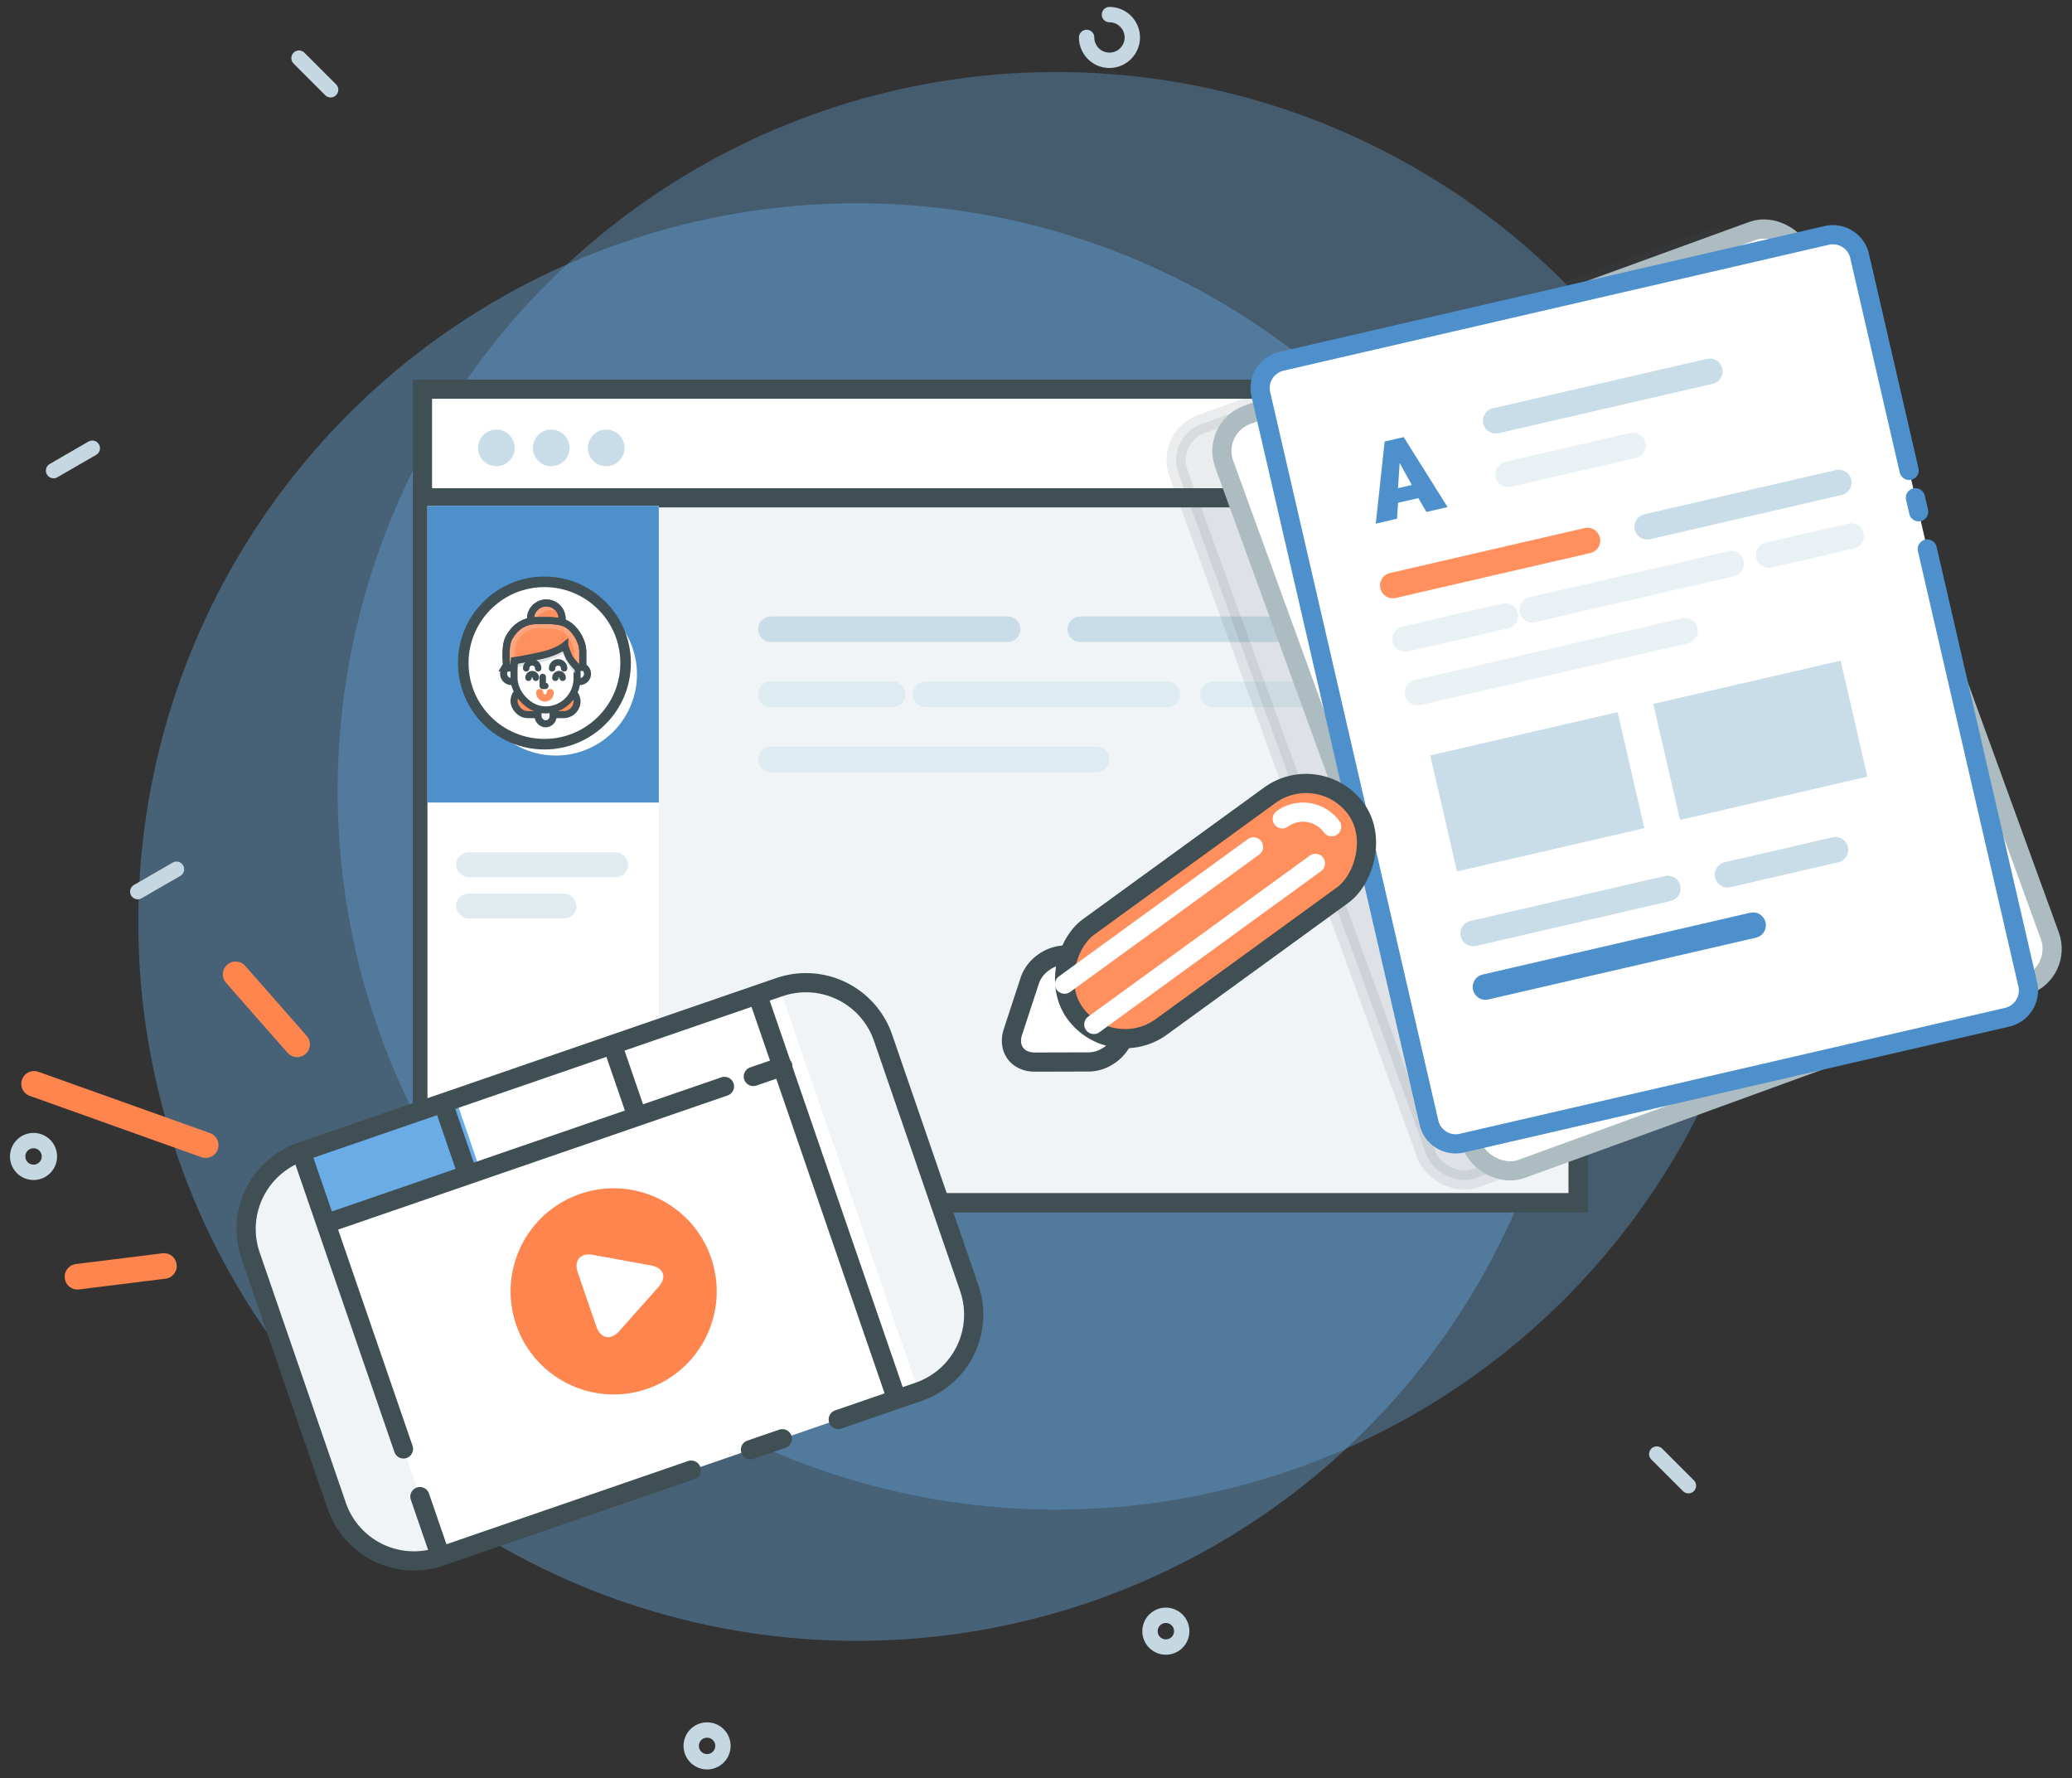 <svg xmlns="http://www.w3.org/2000/svg" width="162" height="139" viewBox="0 0 162 139">
    <rect x="0" y="0" width="162" height="139" fill="#333333" stroke="none"/>
    <title>webinar</title>
    <g fill="none" fill-rule="evenodd"><path d="M-10-6h160v160H-10z"/>
        <g transform="translate(10.812 5.335)" fill="#6aace6"><circle opacity=".383" cx="56.192" cy="66.749" r="56.192"/><ellipse opacity=".336" cx="71.779" cy="56.488" rx="56.192" ry="56.192"/></g>
        <g transform="translate(1.38 1.123)" stroke="#C5D7E0" stroke-width="1.2" stroke-linecap="round"><path d="M24.471 5.896l-2.474-2.474m108.633 111.6l-2.475-2.474M2.807 35.668l3.03-1.75M9.39 68.581l3.03-1.75" fill="#DAE2E6"/><path d="M136.24 28.135a1.785 1.785 0 1 0 1.785-1.785M83.579 1.804A1.785 1.785 0 1 0 85.364.02" stroke-linejoin="round"/><ellipse stroke-linejoin="round" cx="134.61" cy="81.557" rx="1.241" ry="1.241"/><circle stroke-linejoin="round" cx="53.903" cy="135.362" r="1.241"/><ellipse stroke-linejoin="round" cx="1.242" cy="89.284" rx="1.241" ry="1.241"/><ellipse stroke-linejoin="round" cx="89.773" cy="126.395" rx="1.241" ry="1.241"/><ellipse stroke-linejoin="round" cx="67.354" cy="45.687" rx="1.241" ry="1.241"/></g>
        <g transform="translate(32.431 30.206)"><path stroke="#404F54" stroke-width="1.5" stroke-linecap="round" fill="#FFF" d="M.599.219h90.352v63.595H.599z"/><ellipse fill="#C8DDE7" cx="6.375" cy="4.809" rx="1.432" ry="1.432"/><ellipse fill="#C8DDE7" cx="10.67" cy="4.809" rx="1.432" ry="1.432"/><ellipse fill="#C8DDE7" cx="14.965" cy="4.809" rx="1.432" ry="1.432"/><path stroke="#404F54" stroke-width="1.5" stroke-linecap="round" fill="#F1F4F7" d="M.599 8.711h90.352v55.103H.599z"/><path d="M27.843 18.984h18.51m5.68 0h18.223" stroke="#C8DDE7" stroke-width="2" stroke-linecap="round" stroke-linejoin="round"/><path d="M27.843 24.074h9.526m2.553 0h18.914m3.578 0h7.842m-42.413 5.09H53.29" stroke="#DEEBF1" stroke-width="2" stroke-linecap="round" stroke-linejoin="round"/><path fill="#FFF" d="M.989 9.336h18.089v53.959H.989z"/><path fill="#4d90cc" d="M.989 9.336h18.089v23.197H.989z"/>
            <g transform="translate(.599 8.711)"><rect fill="#E0EAEF" x="2.627" y="27.714" width="13.454" height="1.942" rx=".971"/><rect fill="#E0EAEF" x="2.627" y="30.941" width="9.42" height="1.942" rx=".971"/>
                <g transform="translate(2.982 6.54)"><ellipse fill="#FFF" cx="6.556" cy="6.374" rx="6.346" ry="6.346"/><ellipse fill="#FFF" cx="7.443" cy="7.262" rx="6.346" ry="6.346"/><ellipse stroke="#404F54" stroke-width=".825" stroke-linecap="round" cx="6.556" cy="6.374" rx="6.346" ry="6.346"/>
                    <g transform="translate(3.286 1.532)"><ellipse stroke="#404F54" stroke-width=".55" stroke-linecap="round" fill="#F5F6F7" cx=".689" cy="5.685" rx=".613" ry=".61"/><ellipse stroke="#404F54" stroke-width=".55" stroke-linecap="round" fill="#F5F6F7" cx="6.028" cy="5.685" rx=".613" ry=".61"/><rect stroke="#404F54" stroke-width=".55" stroke-linecap="round" fill="#FF8F5C" x=".892" y="6.772" width="4.928" height="2.105" rx="1.053"/><ellipse stroke="#404F54" stroke-width=".55" fill="#FFA47B" cx="3.414" cy="1.384" rx="1.235" ry="1.235"/><path d="M4.588 1.002a1.234 1.234 0 0 1-1.174 1.617 1.23 1.23 0 0 1-.805-.299A1.234 1.234 0 0 1 3.783.703c.308 0 .59.113.805.299z" fill="#FF8F5C"/><ellipse stroke="#404F54" stroke-width=".55" cx="3.414" cy="1.384" rx="1.235" ry="1.235"/><rect stroke="#404F54" stroke-width=".55" stroke-linecap="round" fill="#F5F6F7" x="2.765" y="7.492" width="1.18" height="2.105" rx=".59"/><rect stroke="#404F54" stroke-width=".55" stroke-linecap="round" fill="#FFF" x=".892" y="1.958" width="4.928" height="6.55" rx="2.464"/><path stroke="#404F54" stroke-width=".5" stroke-linecap="round" stroke-linejoin="round" d="M3.135 5.934v.699h.204"/><path d="M2.901 7.15a.41.41 0 1 0 .819 0" stroke="#FF8F5C" stroke-width=".55" stroke-linecap="round" fill="#F5F6F7"/><path
                        d="M2.581 2.08a2.453 2.453 0 0 0-1.69 2.336v.808c.195-.043 1.025-.226 2.107-.461 1.24-.27 1.73-.683 1.73-.683s.232.601.403.906c.146.261.509.647.509.647v-.76s.078.028.18.037v-.494a2.468 2.468 0 0 0-1.583-2.294c-.447-.06-.965-.043-1.56-.043-.033 0-.064 0-.096.002z"
                        fill="#DAE2E6"/><path d="M4.693 5.997a.285.285 0 0 0-.286-.285.285.285 0 0 0-.286.285m-1.526 0a.285.285 0 0 0-.286-.285.285.285 0 0 0-.286.285" stroke="#404F54" stroke-width=".5" stroke-linecap="round" fill="#F5F6F7"/><path d="M2.78 5.259a.47.47 0 0 0-.47-.468.47.47 0 0 0-.471.468m2.971 0a.47.47 0 0 0-.47-.468.47.47 0 0 0-.471.468" stroke="#404F54" stroke-width=".5" stroke-linecap="round"/><path
                        d="M4.863 3.475s-.61.507-1.85.777c-1.242.27-2.091.404-2.091.404l-.059.572h-.53S.094 3.576.504 2.853c.41-.724 1.067-1.327 2.172-1.327 1.105 0 1.94-.059 2.56.42.62.479 1.03 1.347 1.03 1.973v1.253h-.45s-.433-.467-.58-.729c-.17-.304-.373-.968-.373-.968z"
                        stroke="#404F54"
                        stroke-width=".55"
                        fill="#FFA47B"/><path
                        d="M.958 4.65c.174-.028.963-.16 2.054-.398 1.241-.27 1.851-.777 1.851-.777s.203.664.374.968c.071.128.21.305.335.452v-.917c0-.481-.314-1.149-.791-1.517-.477-.368-1.119-.323-1.969-.323-.85 0-1.354.464-1.67 1.02-.15.265-.187.9-.184 1.492z"
                        fill="#FF8F5C"/><path
                        d="M4.863 3.475s-.61.507-1.85.777c-1.242.27-2.091.404-2.091.404l-.045.572H.333S.094 3.576.504 2.853c.41-.724 1.067-1.327 2.172-1.327 1.105 0 1.94-.059 2.56.42.62.479 1.03 1.347 1.03 1.973v1.253h-.45s-.433-.467-.58-.729c-.17-.304-.373-.968-.373-.968z"
                        stroke="#404F54"
                        stroke-width=".55"/><path
                        d="M4.863 4.028s-.61.507-1.85.778a40.55 40.55 0 0 1-2.091.404l-.045.572H.333S.094 4.13.504 3.406c.41-.724 1.067-1.327 2.172-1.327 1.105 0 1.94-.058 2.56.42.62.48 1.03 1.348 1.03 1.973v1.254h-.45s-.433-.468-.58-.729c-.17-.305-.373-.969-.373-.969z"/></g>
                </g>
            </g>
        </g>
        <g transform="rotate(-19 246.368 41.918)"><path d="M40.751 48.334h-20.73a6.379 6.379 0 0 1-6.382-6.381V21.26a6.383 6.383 0 0 1 6.386-6.382h39.527a6.381 6.381 0 0 1 6.387 6.382v20.693a6.383 6.383 0 0 1-6.38 6.381H52.91m-4.624 0h-2.635" fill="#FFF"/><path d="M20.021 48.334a6.379 6.379 0 0 1-6.382-6.381V21.26a6.383 6.383 0 0 1 6.386-6.382m39.527 0a6.381 6.381 0 0 1 6.387 6.382v20.693a6.383 6.383 0 0 1-6.38 6.381m-11.272 0h-2.635" fill="#F1F4F7"/><path fill="#6aace6" d="M20.021 14.878h12.764v5.744H20.021z"/><path
            d="M40.751 48.334h-20.73a6.379 6.379 0 0 1-6.382-6.381V21.26a6.383 6.383 0 0 1 6.386-6.382h39.527a6.381 6.381 0 0 1 6.387 6.382v20.693a6.383 6.383 0 0 1-6.38 6.381H52.91m-4.624 0h-2.635"
            stroke="#404F54"
            stroke-width="1.5"
            stroke-linecap="round"/><ellipse fill="#FF854F" cx="39.567" cy="33.148" rx="8.058" ry="8.058"/><path d="M43.006 33.957l-4.045 2.275c-.865.487-1.566.077-1.566-.911v-4.49c0-.99.701-1.399 1.566-.912l4.045 2.275c.865.487.865 1.276 0 1.763z" fill="#FFF"/><path d="M20.02 15.35v24.093m0 3.943v4.68M57.75 15.35v32.717M20.694 20.819h32.282m2.385 0h2.442M45.75 15.084v5.196m-14-5.196v5.196" stroke="#404F54" stroke-width="1.5" stroke-linecap="round"/><path d="M13.13 11.955l-11.125-8.9m20.451 3.777L19.69.092M6.968 19.825L.3 18.418" stroke="#FF854F" stroke-width="2" stroke-linecap="round"/></g>
        <g transform="rotate(-20 141.458 -239.404)"><rect stroke="#404F54" stroke-width="1.5" stroke-linecap="round" fill="#404F54" opacity=".109" x=".575" y=".458" width="48.047" height="62.727" rx="3"/><rect stroke="#ADBCC1" stroke-width="1.5" stroke-linecap="round" fill="#FFF" x="4.183" y="1.01" width="48.047" height="62.727" rx="3"/><path d="M10.662 15.033l2.123-6.099h1.526l2.114 6.099h-1.698l-.37-1.196H12.73l-.36 1.196h-1.708zm2.32-2.311h1.107l-.54-1.888-.567 1.888z" fill="#23C4B7"/><path fill="#C8DDE7" d="M10.738 33.645h15.033v9.306H10.738zm17.896 0h15.033v9.306H28.634z"/><path d="M21.612 9.306h17.176" stroke="#C8DDE7" stroke-width="2" stroke-linecap="round" stroke-linejoin="round"/><path d="M21.612 13.601H31.63" stroke="#E9F1F4" stroke-width="2" stroke-linecap="round" stroke-linejoin="round"/><path d="M10.874 20.044h15.619m4.794 0h15.376" stroke="#C8DDE7" stroke-width="2" stroke-linecap="round" stroke-linejoin="round"/><path d="M10.874 24.339h8.038m2.155 0h15.96m3.018 0h6.618m-35.789 4.295h21.472" stroke="#E9F1F4" stroke-width="2" stroke-linecap="round" stroke-linejoin="round"/><path d="M10.874 47.962h15.619m4.794 0h8.656" stroke="#C8DDE7" stroke-width="2" stroke-linecap="round" stroke-linejoin="round"/><path d="M10.874 52.257h21.472" stroke="#E9F1F4" stroke-width="2" stroke-linecap="round" stroke-linejoin="round"/></g><path
            d="M150.684 42.921l7.854 34.022a2.148 2.148 0 0 1-1.603 2.58l-42.641 9.844a2.143 2.143 0 0 1-2.569-1.604L98.578 30.816a2.142 2.142 0 0 1 1.606-2.568l42.64-9.844a2.143 2.143 0 0 1 2.57 1.607l3.87 16.763m.494 2.14l.253 1.094"
            stroke="#4d90cc"
            stroke-width="1.5"
            stroke-linecap="round"
            fill="#FFF"/><path d="M107.564 40.936l.696-6.42 1.488-.343 3.431 5.467-1.655.382-.628-1.082-1.586.366-.083 1.246-1.663.384zm1.74-2.773l1.08-.25-.953-1.717-.127 1.967z" fill="#4d90cc"/><path fill="#C8DDE7" d="M111.824 59.054l14.648-3.381 2.093 9.067-14.648 3.382zm17.438-4.025l14.648-3.382 2.093 9.067-14.647 3.382z"/><path d="M116.945 32.893l16.736-3.864" stroke="#C8DDE7" stroke-width="2" stroke-linecap="round" stroke-linejoin="round"/><path d="M117.911 37.078l9.761-2.253" stroke="#E9F1F4" stroke-width="2" stroke-linecap="round" stroke-linejoin="round"/><path d="M108.898 45.771l15.218-3.513" stroke="#FF8F5C" stroke-width="2" stroke-linecap="round" stroke-linejoin="round"/><path stroke="#C8DDE7" stroke-width="2" stroke-linecap="round" stroke-linejoin="round" d="M128.787 41.18l5.462-1.262 2.973-.686 6.547-1.512"/><path d="M109.864 49.956l7.832-1.808m2.1-.485l15.55-3.59m2.942-.679l6.447-1.489M110.83 54.141l20.921-4.83" stroke="#E9F1F4" stroke-width="2" stroke-linecap="round" stroke-linejoin="round"/><path d="M115.178 72.974l15.218-3.514m4.671-1.078l5.462-1.261 2.973-.687" stroke="#C8DDE7" stroke-width="2" stroke-linecap="round" stroke-linejoin="round"/><path d="M116.144 77.159l20.921-4.83" stroke="#4d90cc" stroke-width="2" stroke-linecap="round" stroke-linejoin="round"/>
        <g transform="rotate(54 -5.393 129.22)" stroke-width="1.5" stroke-linecap="round"><path d="M4.745 23.191a2.498 2.498 0 0 1 3.526 0l1.859 1.859c.973.973 1.103 2.677.299 3.79l-2.457 3.401c-.808 1.12-2.124 1.114-2.928 0l-2.456-3.4c-.81-1.12-.67-2.823.298-3.791l1.859-1.859z" stroke="#404F54" fill="#FFF"/><rect stroke="#404F54" fill="#FF8F5C" x="1.886" y=".299" width="9.665" height="27.162" rx="4.832"/><path d="M3.956 5.423a2.761 2.761 0 0 1 2.763-2.76M8.294 26.79V5.37M4.402 26.79V8.529" stroke="#FFF"/></g>
    </g><div
        xmlns=""
        id="screen-shader"
        style="&#10;            transition: opacity 0.1s ease 0s; &#10;            z-index: 2147483647;&#10;            margin: 0; &#10;            border-radius: 0; &#10;            padding: 0; &#10;            background: #fac563; &#10;            pointer-events: none; &#10;            position: fixed; &#10;            top: -10%; &#10;            right: -10%; &#10;            width: 120%; &#10;            height: 120%; &#10;            opacity: 0.584;&#10;            mix-blend-mode: multiply; &#10;            display: none;&#10;        "/></svg>
